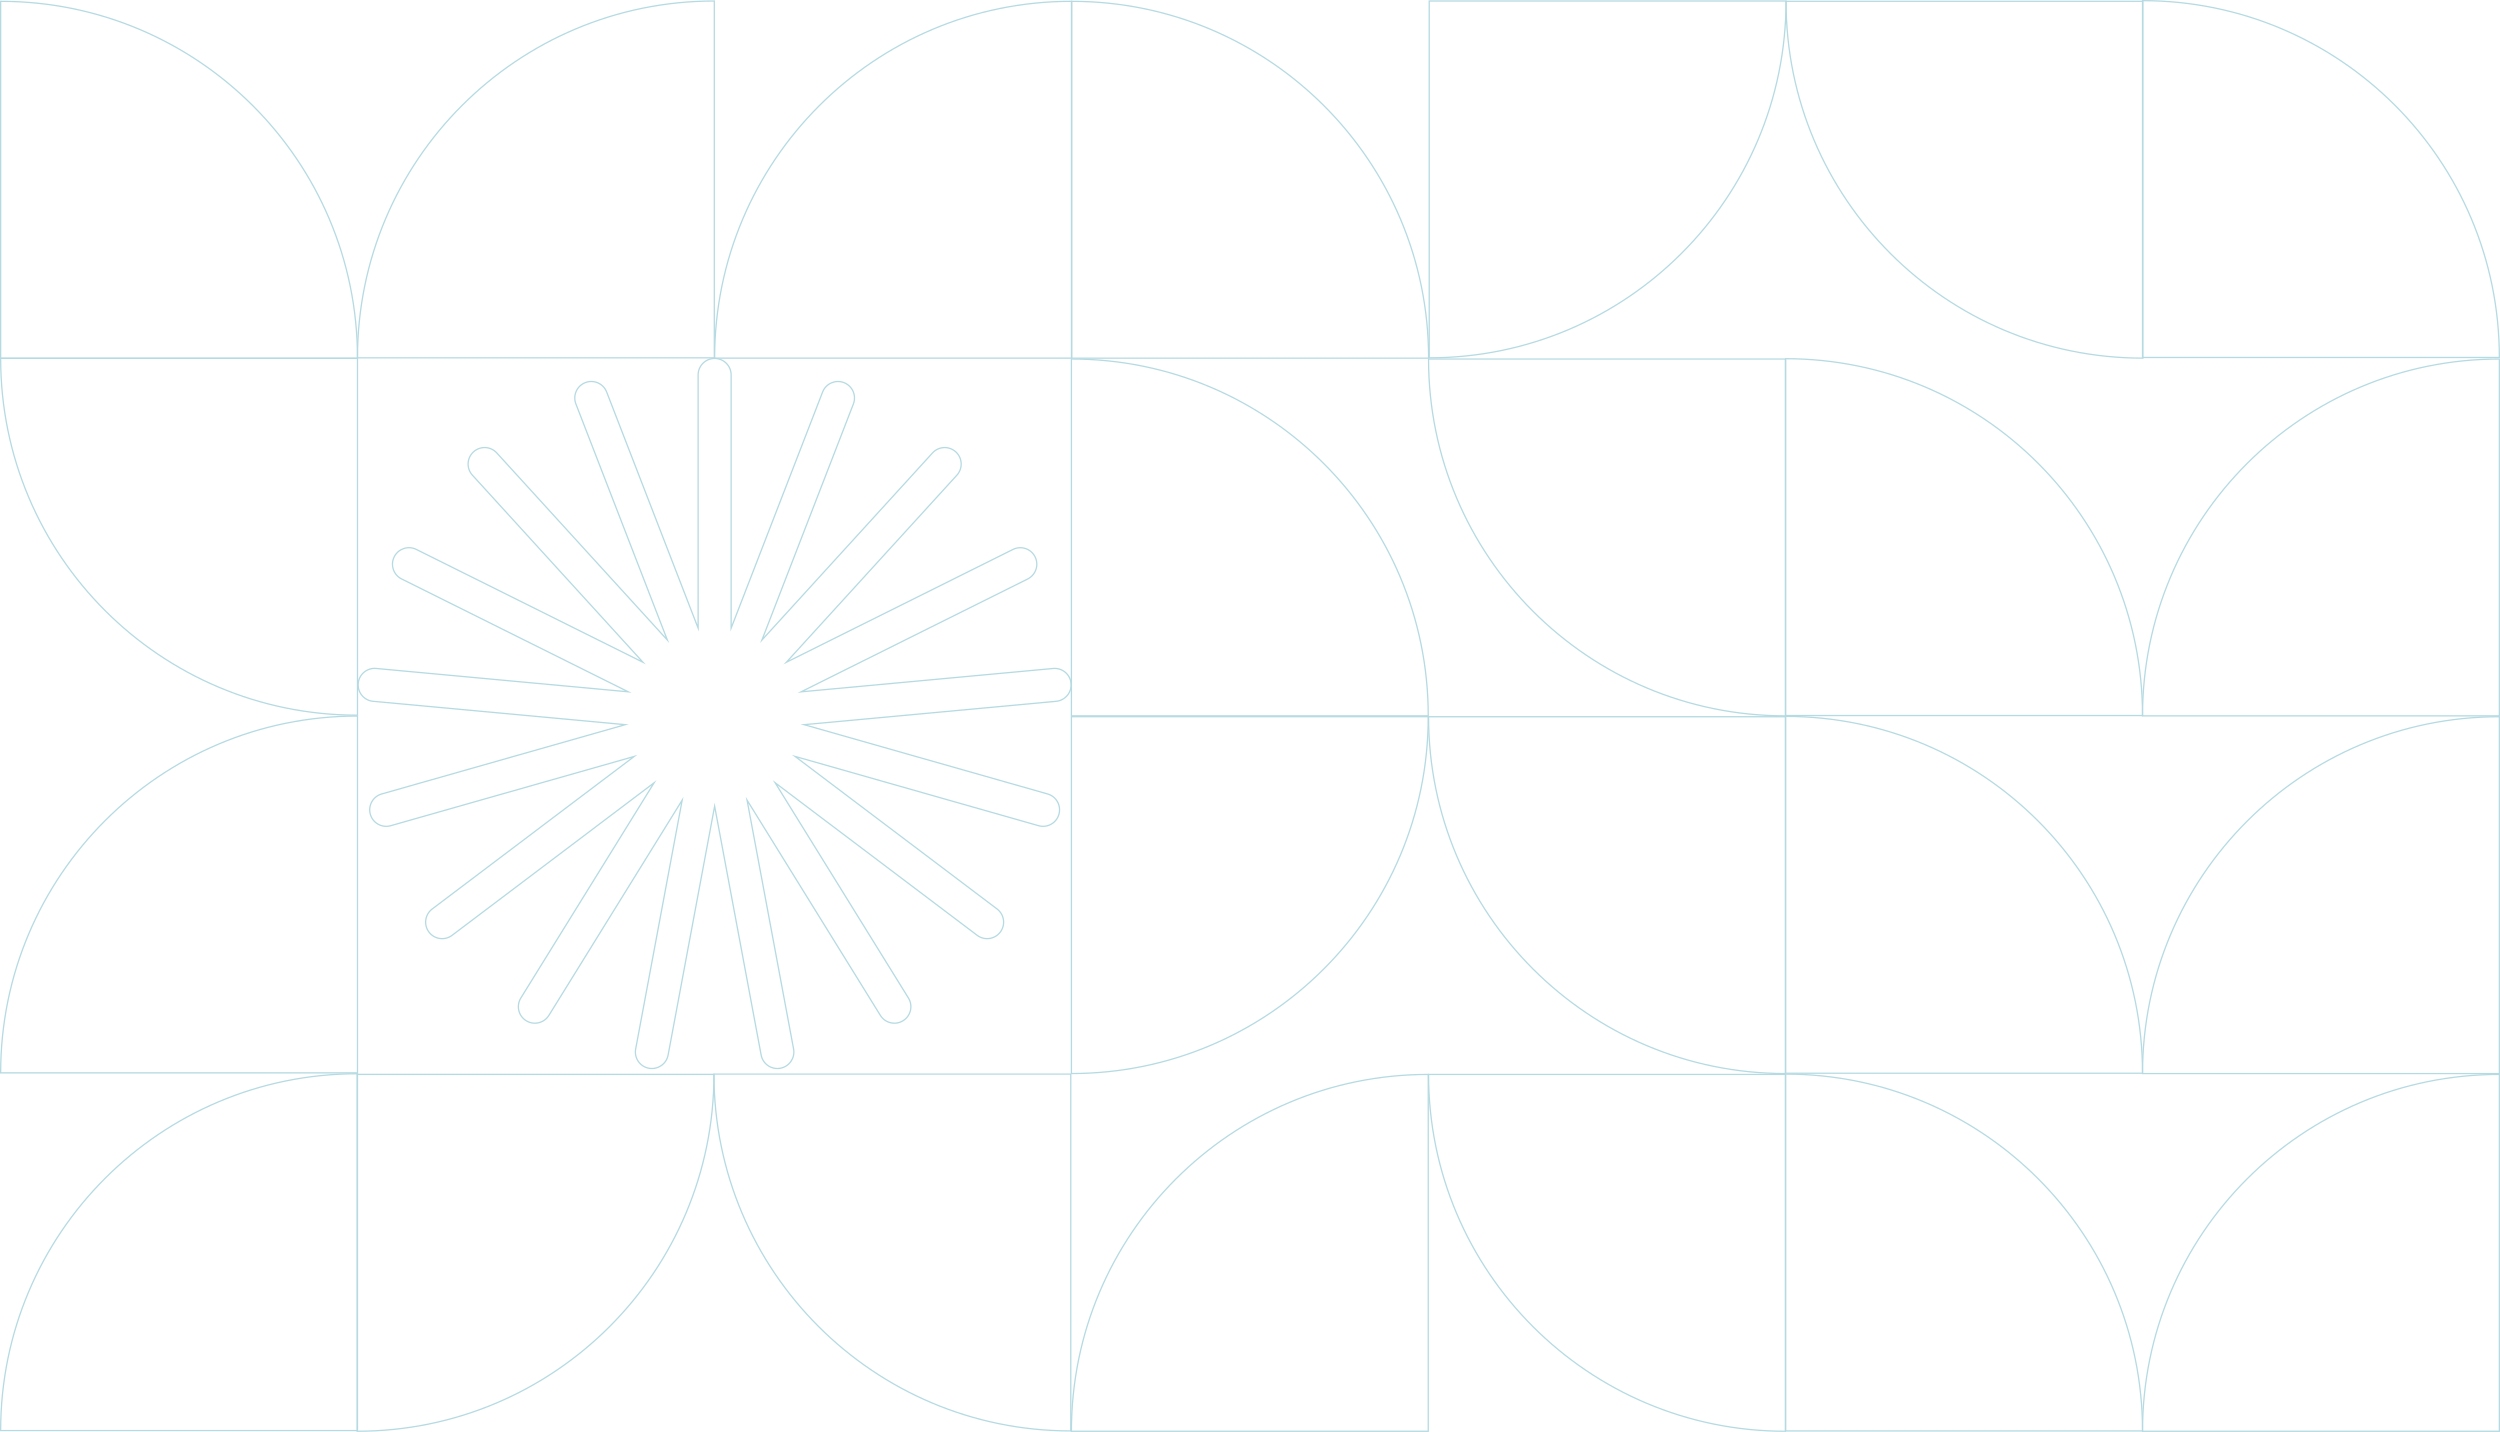 <svg width="1922" height="1101" viewBox="0 0 1922 1101" fill="none" xmlns="http://www.w3.org/2000/svg">
<g clip-path="url(#clip0_1_1775)">
<path d="M1647.17 0.5C1798.68 0.5 1921.5 123.32 1921.5 274.83H1647.17V0.5Z" stroke="#B5DAE2" stroke-miterlimit="10"/>
<path d="M823.97 1.02C975.48 1.02 1098.3 123.84 1098.3 275.35H823.97V1.02Z" stroke="#B5DAE2" stroke-miterlimit="10"/>
<path d="M549.4 275.34C549.4 123.83 672.22 1.01 823.73 1.01V275.34H549.4Z" stroke="#B5DAE2" stroke-miterlimit="10"/>
<path d="M274.83 275.1C274.83 123.59 397.65 0.77 549.16 0.77V275.1H274.83Z" stroke="#B5DAE2" stroke-miterlimit="10"/>
<path d="M274.83 275.35C274.83 123.84 152.01 1.02 0.5 1.02V275.35H274.83Z" stroke="#B5DAE2" stroke-miterlimit="10"/>
<path d="M1647.44 275.34C1495.93 275.34 1373.11 152.52 1373.11 1.01H1647.44V275.34Z" stroke="#B5DAE2" stroke-miterlimit="10"/>
<path d="M1098.79 275.1C1250.3 275.1 1373.12 152.28 1373.12 0.77H1098.79V275.1Z" stroke="#B5DAE2" stroke-miterlimit="10"/>
<path d="M0.5 275.5C0.5 427.01 123.32 549.83 274.83 549.83V275.5H0.5Z" stroke="#B5DAE2" stroke-miterlimit="10"/>
<path d="M1098.03 550.34C1098.03 398.83 975.21 276.01 823.7 276.01V550.34H1098.03Z" stroke="#B5DAE2" stroke-miterlimit="10"/>
<path d="M1098.27 276.02C1098.27 427.53 1221.09 550.35 1372.6 550.35V276.02H1098.27Z" stroke="#B5DAE2" stroke-miterlimit="10"/>
<path d="M1647.17 550.1C1647.17 398.59 1524.35 275.77 1372.84 275.77V550.1H1647.17Z" stroke="#B5DAE2" stroke-miterlimit="10"/>
<path d="M1647.17 550.35C1647.17 398.84 1769.99 276.02 1921.5 276.02V550.35H1647.17Z" stroke="#B5DAE2" stroke-miterlimit="10"/>
<path d="M274.83 550.5C123.32 550.5 0.5 673.32 0.5 824.83H274.83V550.5Z" stroke="#B5DAE2" stroke-miterlimit="10"/>
<path d="M823.7 825.34C975.21 825.34 1098.03 702.52 1098.03 551.01H823.7V825.34Z" stroke="#B5DAE2" stroke-miterlimit="10"/>
<path d="M1098.27 551.02C1098.27 702.53 1221.09 825.349 1372.6 825.349V551.02H1098.27Z" stroke="#B5DAE2" stroke-miterlimit="10"/>
<path d="M1647.17 825.099C1647.17 673.589 1524.35 550.77 1372.84 550.77V825.099H1647.17Z" stroke="#B5DAE2" stroke-miterlimit="10"/>
<path d="M1647.17 825.349C1647.17 673.839 1769.99 551.02 1921.5 551.02V825.349H1647.17Z" stroke="#B5DAE2" stroke-miterlimit="10"/>
<path d="M274.83 825.5C123.32 825.5 0.5 948.32 0.5 1099.83H274.83V825.5Z" stroke="#B5DAE2" stroke-miterlimit="10"/>
<path d="M1098.03 826.02C946.52 826.02 823.7 948.839 823.7 1100.35H1098.03V826.02Z" stroke="#B5DAE2" stroke-miterlimit="10"/>
<path d="M1098.27 826.02C1098.27 977.53 1221.09 1100.35 1372.6 1100.35V826.02H1098.27Z" stroke="#B5DAE2" stroke-miterlimit="10"/>
<path d="M1647.17 1100.1C1647.17 948.589 1524.35 825.77 1372.84 825.77V1100.1H1647.17Z" stroke="#B5DAE2" stroke-miterlimit="10"/>
<path d="M1647.17 1100.35C1647.17 948.839 1769.99 826.02 1921.5 826.02V1100.35H1647.17Z" stroke="#B5DAE2" stroke-miterlimit="10"/>
<path d="M274.56 1100.34C426.07 1100.34 548.89 977.52 548.89 826.01H274.56V1100.34Z" stroke="#B5DAE2" stroke-miterlimit="10"/>
<path d="M823.21 1100.1C671.7 1100.1 548.88 977.28 548.88 825.77H823.21V1100.1Z" stroke="#B5DAE2" stroke-miterlimit="10"/>
<path d="M823.45 525.4C822.81 518.42 816.63 513.29 809.65 513.93L615.83 531.89L790.07 445.13C796.34 442.01 798.9 434.39 795.77 428.11C792.65 421.84 785.03 419.29 778.76 422.41L604.52 509.17L735.65 365.32C740.37 360.14 740 352.12 734.82 347.4C729.64 342.68 721.62 343.05 716.9 348.23L585.76 492.08L656.08 310.58C658.61 304.05 655.37 296.7 648.83 294.16C642.29 291.63 634.94 294.87 632.41 301.41L562.1 482.91V288.26C562.1 281.25 556.42 275.57 549.41 275.57C542.4 275.57 536.72 281.25 536.72 288.26V482.91L466.41 301.4C463.88 294.86 456.53 291.62 449.99 294.15C443.46 296.68 440.22 304.03 442.75 310.56L513.07 492.07L381.94 348.22C377.22 343.04 369.2 342.67 364.02 347.39C358.84 352.11 358.47 360.14 363.19 365.32L494.32 509.16L320.08 422.4C313.81 419.28 306.19 421.83 303.07 428.1C299.95 434.37 302.5 441.99 308.77 445.11L483.01 531.87L289.19 513.91C282.22 513.26 276.04 518.39 275.39 525.36C274.74 532.34 279.87 538.52 286.85 539.17L480.67 557.13L293.45 610.4C286.71 612.32 282.8 619.34 284.72 626.07C286.64 632.81 293.66 636.72 300.39 634.8L487.61 581.53L332.27 698.83C326.68 703.05 325.57 711.01 329.79 716.6C334.01 722.19 341.97 723.3 347.56 719.08L502.89 601.78L400.42 767.27C396.73 773.23 398.57 781.05 404.53 784.73C410.49 788.42 418.3 786.58 421.99 780.62L524.47 615.12L488.7 806.46C487.41 813.35 491.95 819.97 498.83 821.26C505.72 822.55 512.35 818.01 513.64 811.12L549.41 619.78L585.17 811.12C586.46 818.01 593.09 822.55 599.98 821.26C606.87 819.97 611.4 813.34 610.11 806.46L574.34 615.12L676.82 780.62C680.51 786.58 688.32 788.41 694.28 784.73C700.24 781.04 702.08 773.22 698.39 767.26L595.92 601.77L751.25 719.07C756.84 723.29 764.8 722.18 769.02 716.59C773.24 711 772.13 703.05 766.54 698.83L611.21 581.52L798.43 634.79C805.17 636.71 812.19 632.8 814.1 626.06C816.02 619.32 812.11 612.3 805.37 610.39L618.15 557.12L811.97 539.16C818.94 538.51 824.07 532.34 823.43 525.36L823.45 525.4Z" stroke="#B5DAE2" stroke-miterlimit="10"/>
</g>
<defs>
<clipPath id="clip0_1_1775">
<rect width="1922" height="1100.85" fill="white"/>
</clipPath>
</defs>
</svg>
